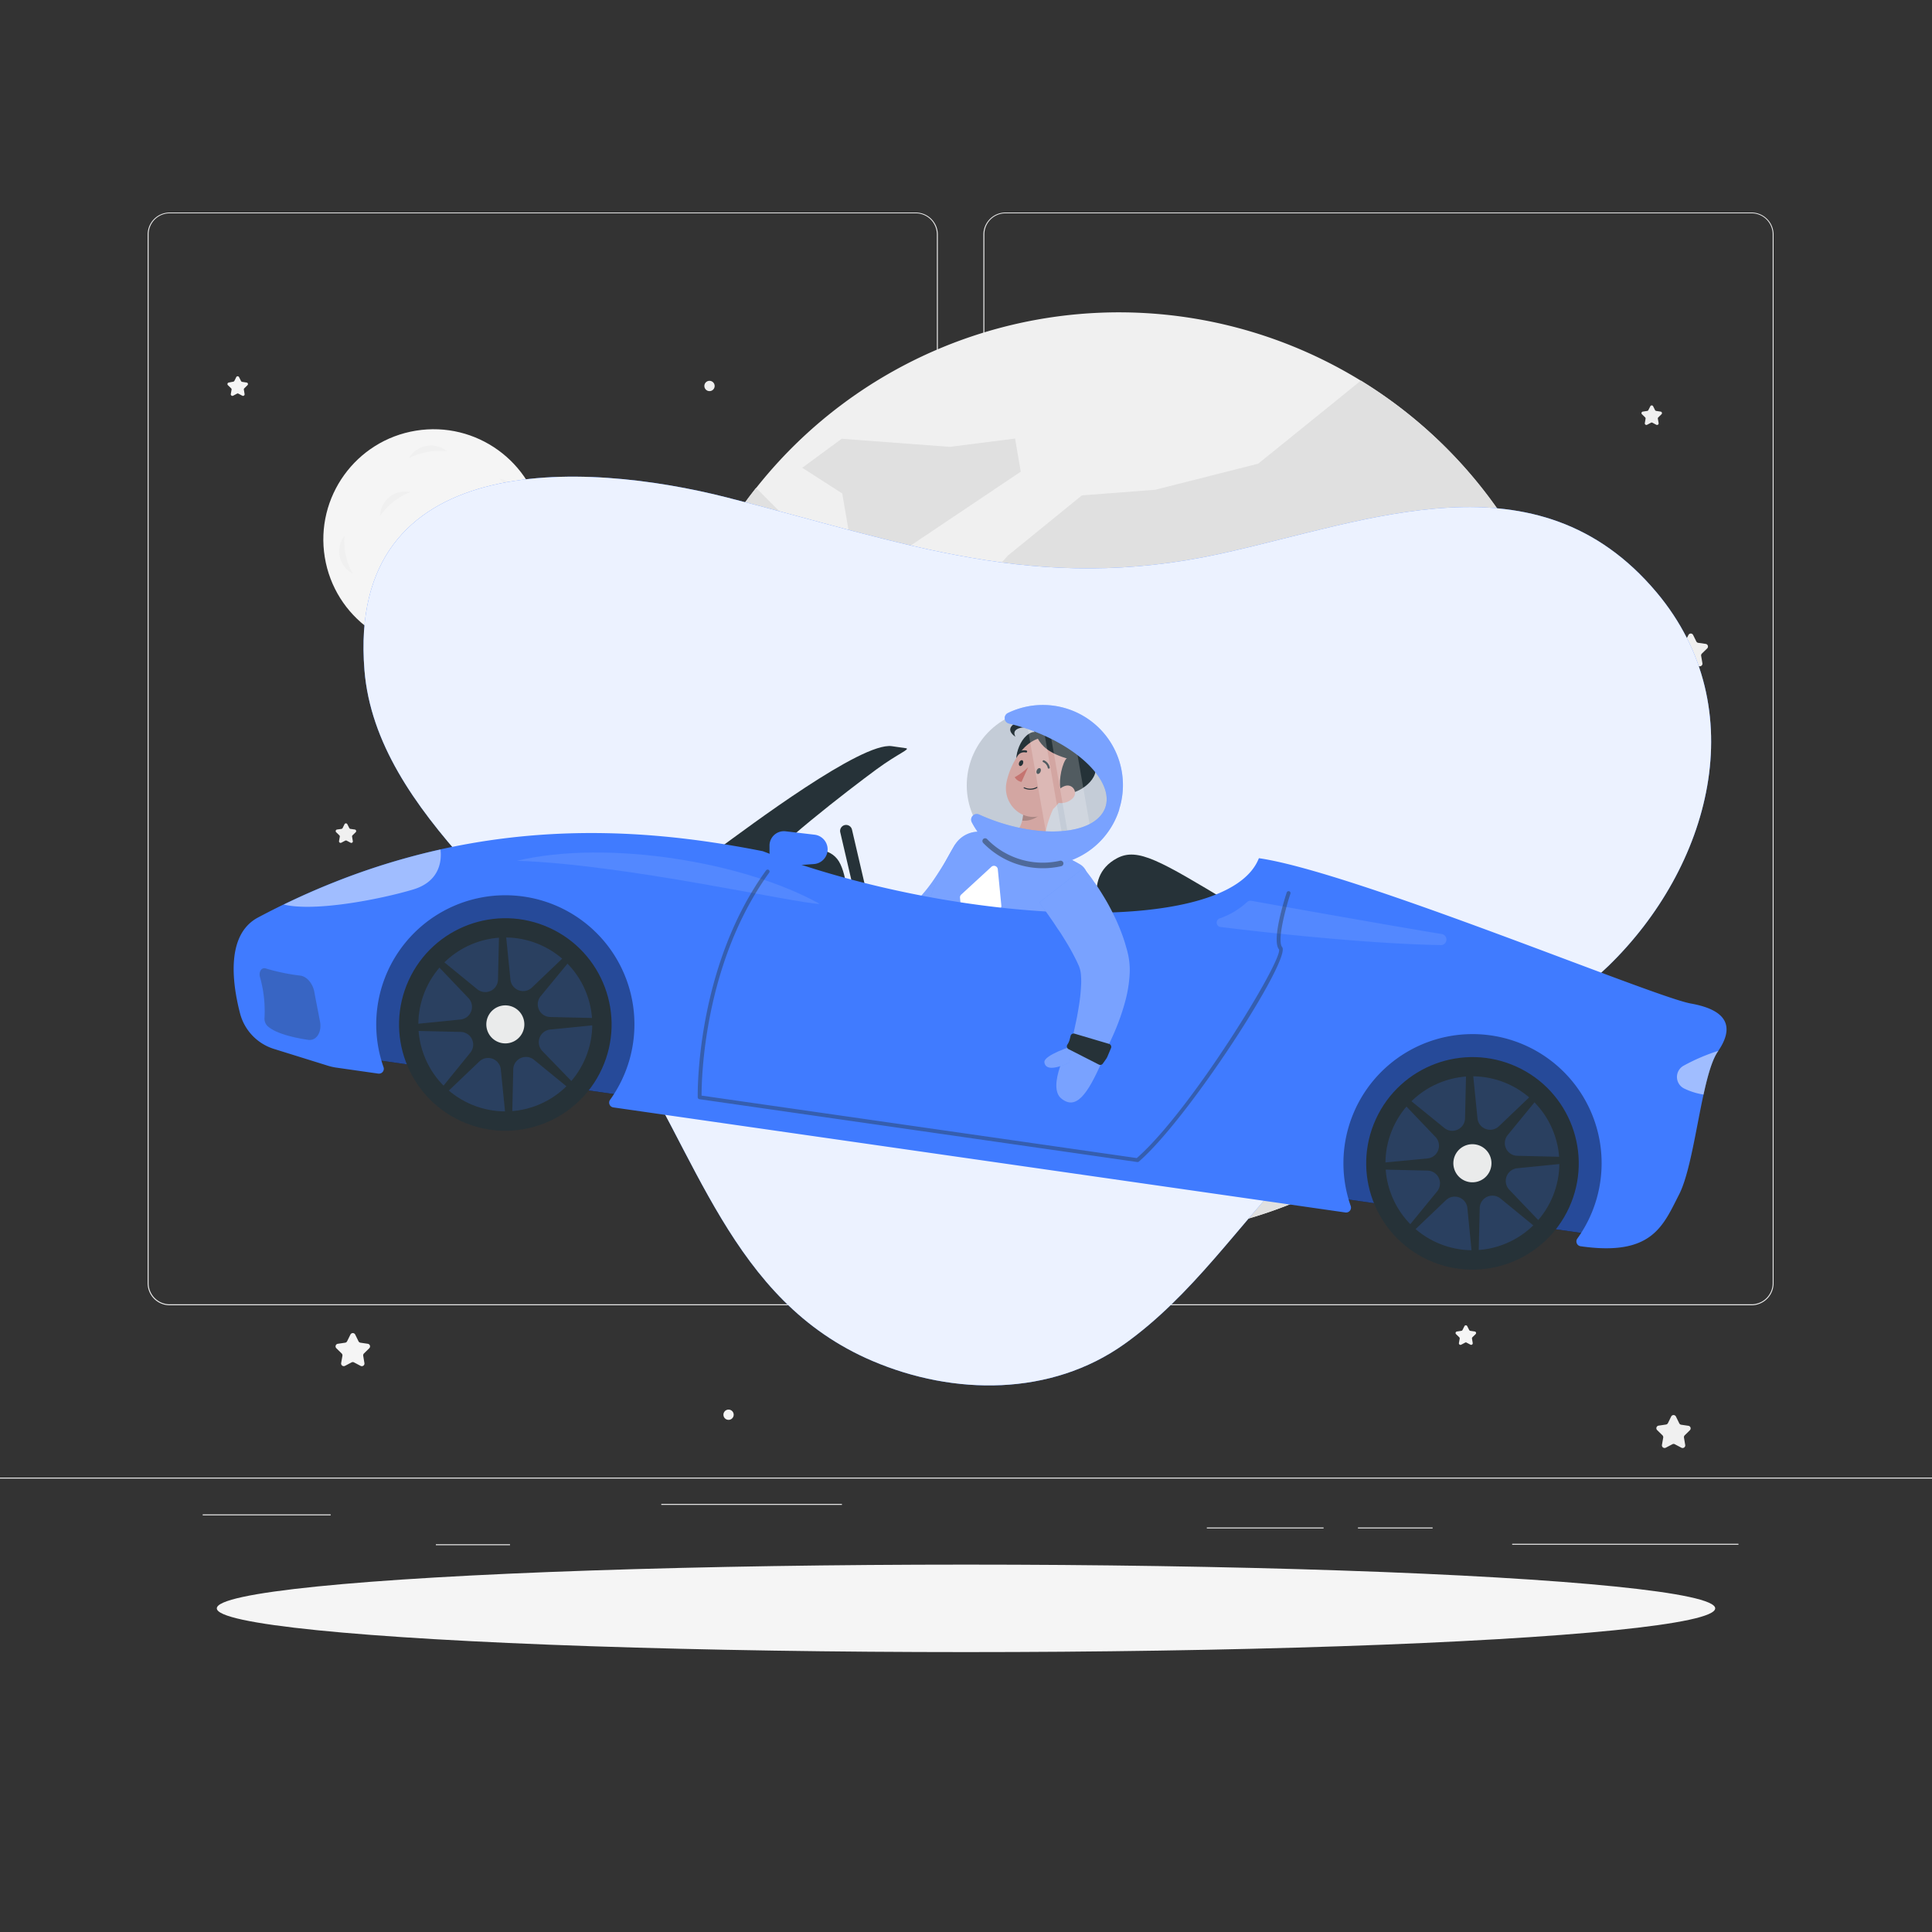 <svg xmlns="http://www.w3.org/2000/svg" viewBox="0 0 500 500"><rect x="0" y="0" width="500" height="500" fill="#333333" stroke="none"/><g id="background-complete"><rect y="382.4" width="500" height="0.25" style="fill:#ebebeb"></rect><rect x="52.46" y="391.92" width="33.12" height="0.25" style="fill:#ebebeb"></rect><rect x="171.14" y="389.21" width="46.75" height="0.25" style="fill:#ebebeb"></rect><rect x="112.8" y="399.65" width="19.19" height="0.25" style="fill:#ebebeb"></rect><rect x="312.33" y="395.31" width="30.21" height="0.25" style="fill:#ebebeb"></rect><rect x="351.44" y="395.31" width="19.32" height="0.25" style="fill:#ebebeb"></rect><rect x="391.35" y="399.53" width="58.56" height="0.25" style="fill:#ebebeb"></rect><path d="M237,337.8H43.91a5.71,5.71,0,0,1-5.7-5.71V60.66A5.71,5.71,0,0,1,43.91,55H237a5.71,5.71,0,0,1,5.71,5.71V332.09A5.71,5.71,0,0,1,237,337.8ZM43.91,55.2a5.46,5.46,0,0,0-5.45,5.46V332.09a5.46,5.46,0,0,0,5.45,5.46H237a5.47,5.47,0,0,0,5.46-5.46V60.66A5.47,5.47,0,0,0,237,55.2Z" style="fill:#ebebeb"></path><path d="M453.31,337.8H260.21a5.72,5.72,0,0,1-5.71-5.71V60.66A5.72,5.72,0,0,1,260.21,55h193.1A5.71,5.71,0,0,1,459,60.66V332.09A5.71,5.71,0,0,1,453.31,337.8ZM260.21,55.2a5.47,5.47,0,0,0-5.46,5.46V332.09a5.47,5.47,0,0,0,5.46,5.46h193.1a5.47,5.47,0,0,0,5.46-5.46V60.66a5.47,5.47,0,0,0-5.46-5.46Z" style="fill:#ebebeb"></path><path d="M90.68,345.41l-.85,1.71a.66.66,0,0,1-.51.37l-1.89.28a.68.68,0,0,0-.38,1.16l1.37,1.34a.7.7,0,0,1,.2.6l-.33,1.89a.69.69,0,0,0,1,.72l1.69-.89a.66.66,0,0,1,.64,0l1.69.89a.68.68,0,0,0,1-.72L94,350.87a.67.67,0,0,1,.2-.6l1.36-1.34a.68.68,0,0,0-.37-1.16l-1.89-.28a.67.67,0,0,1-.52-.37l-.84-1.71A.69.69,0,0,0,90.68,345.41Z" style="fill:#f5f5f5"></path><path d="M432.5,366.59l-.84,1.71a.69.69,0,0,1-.52.37l-1.89.28a.68.68,0,0,0-.38,1.16l1.37,1.34a.71.71,0,0,1,.2.6l-.33,1.89a.69.69,0,0,0,1,.72l1.7-.89a.64.64,0,0,1,.63,0l1.69.89a.68.68,0,0,0,1-.72l-.32-1.89a.68.68,0,0,1,.2-.6l1.36-1.34A.68.68,0,0,0,437,369l-1.89-.28a.67.67,0,0,1-.52-.37l-.84-1.71A.69.69,0,0,0,432.5,366.59Z" style="fill:#f0f0f0"></path><path d="M437,164.27,436.1,166a.68.68,0,0,1-.51.37l-1.89.27a.69.69,0,0,0-.38,1.17l1.37,1.33a.69.69,0,0,1,.19.61l-.32,1.88a.68.68,0,0,0,1,.72l1.69-.89a.72.72,0,0,1,.64,0l1.69.89a.68.68,0,0,0,1-.72l-.32-1.88a.69.69,0,0,1,.19-.61l1.37-1.33a.69.69,0,0,0-.38-1.17l-1.89-.27A.68.68,0,0,1,439,166l-.85-1.72A.68.68,0,0,0,437,164.27Z" style="fill:#f0f0f0"></path><path d="M427.11,105.13l-.51,1a.4.4,0,0,1-.31.22l-1.13.17a.4.4,0,0,0-.22.69l.82.8a.4.4,0,0,1,.11.36l-.19,1.13a.41.41,0,0,0,.59.43l1-.53a.37.37,0,0,1,.38,0l1,.53a.41.41,0,0,0,.6-.43l-.2-1.13a.4.4,0,0,1,.12-.36l.82-.8a.4.4,0,0,0-.23-.69l-1.13-.17a.42.42,0,0,1-.31-.22l-.5-1A.4.4,0,0,0,427.11,105.13Z" style="fill:#f0f0f0"></path><path d="M379,343.2l-.5,1a.42.42,0,0,1-.31.22l-1.13.17a.4.4,0,0,0-.23.69l.82.8a.4.4,0,0,1,.12.36l-.2,1.13a.41.41,0,0,0,.6.43l1-.53a.37.37,0,0,1,.38,0l1,.53a.41.41,0,0,0,.59-.43l-.19-1.13a.4.4,0,0,1,.11-.36l.82-.8a.4.4,0,0,0-.22-.69l-1.13-.17a.4.4,0,0,1-.31-.22l-.51-1A.4.4,0,0,0,379,343.2Z" style="fill:#f5f5f5"></path><path d="M61.16,97.56l-.5,1a.42.42,0,0,1-.31.22L59.22,99a.4.4,0,0,0-.23.69l.82.8a.4.4,0,0,1,.12.36l-.2,1.13a.42.42,0,0,0,.6.43l1-.53a.37.37,0,0,1,.38,0l1,.53a.41.41,0,0,0,.59-.43l-.19-1.13a.4.4,0,0,1,.12-.36l.81-.8a.4.4,0,0,0-.22-.69l-1.13-.17a.4.4,0,0,1-.31-.22l-.51-1A.41.41,0,0,0,61.16,97.56Z" style="fill:#f5f5f5"></path><path d="M89.17,213.29l-.5,1a.41.41,0,0,1-.31.23l-1.13.16a.41.41,0,0,0-.23.7l.82.8a.39.39,0,0,1,.12.36l-.2,1.12a.41.41,0,0,0,.6.43l1-.53a.42.42,0,0,1,.38,0l1,.53a.4.4,0,0,0,.59-.43l-.19-1.12a.39.39,0,0,1,.11-.36l.82-.8a.41.41,0,0,0-.22-.7l-1.13-.16a.39.39,0,0,1-.31-.23l-.51-1A.41.41,0,0,0,89.17,213.29Z" style="fill:#f0f0f0"></path><path d="M182.29,99.89a1.33,1.33,0,1,0,1.33-1.33A1.32,1.32,0,0,0,182.29,99.89Z" style="fill:#f0f0f0"></path><circle cx="188.55" cy="366.13" r="1.33" style="fill:#f5f5f5"></circle><circle cx="116.73" cy="189.45" r="1.33" style="fill:#f0f0f0"></circle><path d="M407.53,180.17A119.68,119.68,0,0,1,237.88,308.41h0a119.85,119.85,0,0,1-54.51-52.79,118,118,0,0,1-9-22.71,120.39,120.39,0,0,1-2.74-12.15,117.55,117.55,0,0,1-1.51-12.93,119.68,119.68,0,0,1,236.51-32.25C407,177.1,407.27,178.62,407.53,180.17Z" style="fill:#f0f0f0"></path><path d="M406.64,175.57l-7.82-4,1.38,22.75L383,184.4l-15.66-19.56-31-3.77,6,5.22,16.27.06,12.2,10-20.6,8.38-30.33-10.26,23,15.82,14,3.5-6.34,9.4-5.95,28.49,5.48,8.65s-8.63,15-9.91,16-20.34,31-20.34,31l-5.91-40.72-12.66-27.32-25.05,13-28.74-8.43.69-35.9,8-10.27,11.94-2,41.6-3-3.09-6.43-28.86-10.13-14,3.5L255.26,169l-6.67,1.15,4.52-17.76,7.74-8.62L280,128.2,299,126.75,325.62,120s17.95-14.49,26.58-21.5A119.25,119.25,0,0,1,406.64,175.57Z" style="fill:#e0e0e0"></path><path d="M367,291.76a119.73,119.73,0,0,1-129.12,16.65L257,309.62,276.39,315l41.43-7.13,31.55-14.1Z" style="fill:#e0e0e0"></path><polygon points="217.83 113.55 207.62 121.06 217.97 127.71 221.88 150.44 264.17 122.07 262.7 113.5 245.81 115.64 217.83 113.55" style="fill:#e0e0e0"></polygon><path d="M211.2,141.85,210.87,161,197.8,177.4l-15,15.94-4.61,13.09-8.09,1.39a119.19,119.19,0,0,1,25.57-81.57Z" style="fill:#e0e0e0"></path><path d="M238.49,256.42l-8.88,15.63,3.93,10.15,1.09,6.32,3.5,9.89-5.21-.91-14.24-11.29L201.8,265.82l-14.6-9.25-3.86-1a118,118,0,0,1-9-22.71l5.21,2.57L193.68,227l14.73-2.53,8.39,10.9L227,243.94l15,1.21Z" style="fill:#e0e0e0"></path><circle cx="112.21" cy="139.62" r="28.53" transform="translate(-20.92 19.78) rotate(-9.22)" style="fill:#f5f5f5"></circle><path d="M110.37,115.39a6.46,6.46,0,0,0-4.51,3.18,16.19,16.19,0,0,1,4.79-1.61,16.63,16.63,0,0,1,5.06-.12A6.48,6.48,0,0,0,110.37,115.39Z" style="fill:#f0f0f0"></path><path d="M133.74,127a6.45,6.45,0,0,0-4.55-3.13,16.27,16.27,0,0,1,3.17,3.94,16.54,16.54,0,0,1,1.87,4.7A6.51,6.51,0,0,0,133.74,127Z" style="fill:#f0f0f0"></path><path d="M127.91,147a6.47,6.47,0,0,0-2.2-5.06,16.24,16.24,0,0,1,.6,5,16.43,16.43,0,0,1-.9,5A6.46,6.46,0,0,0,127.91,147Z" style="fill:#f0f0f0"></path><path d="M102.94,156a6.5,6.5,0,0,0,5.16,2,16.49,16.49,0,0,1-4-3.07,16.81,16.81,0,0,1-2.94-4.12A6.46,6.46,0,0,0,102.94,156Z" style="fill:#f0f0f0"></path><path d="M100.83,128.61a6.5,6.5,0,0,0-2.47,4.94,16.88,16.88,0,0,1,7.86-6.19A6.49,6.49,0,0,0,100.83,128.61Z" style="fill:#f0f0f0"></path><path d="M115.27,131.78a6.47,6.47,0,0,0-2.47,4.93,16.37,16.37,0,0,1,3.46-3.68,16.54,16.54,0,0,1,4.4-2.5A6.45,6.45,0,0,0,115.27,131.78Z" style="fill:#f0f0f0"></path><path d="M87.93,144.06a6.48,6.48,0,0,0,3.36,4.38,16.42,16.42,0,0,1-1.8-4.72,16.85,16.85,0,0,1-.33-5.05A6.48,6.48,0,0,0,87.93,144.06Z" style="fill:#f0f0f0"></path></g><g id="background-simple"><path d="M94.32,173.44C89.68,116,151.1,119.3,188.2,128.76c46.18,11.79,79.87,25,127.72,14.54,38.26-8.37,81.89-26.77,112.8,10,25.33,30.15,13.79,71.25-12.51,96.73-23.39,22.66-58.08,27.79-81,51.74-14.72,15.34-26.75,33.64-44.27,46.1-18.94,13.46-44,13.37-65.18,4.33-36.84-15.72-45.38-54.26-65.82-84.72C140.1,238,97.37,211.07,94.32,173.44Z" style="fill:#407BFF"></path><path d="M94.32,173.44C89.68,116,151.1,119.3,188.2,128.76c46.18,11.79,79.87,25,127.72,14.54,38.26-8.37,81.89-26.77,112.8,10,25.33,30.15,13.79,71.25-12.51,96.73-23.39,22.66-58.08,27.79-81,51.74-14.72,15.34-26.75,33.64-44.27,46.1-18.94,13.46-44,13.37-65.18,4.33-36.84-15.72-45.38-54.26-65.82-84.72C140.1,238,97.37,211.07,94.32,173.44Z" style="fill:#fff;opacity:0.9"></path></g><g id="Shadow"><ellipse id="path" cx="250" cy="416.24" rx="193.89" ry="11.32" style="fill:#f5f5f5"></ellipse></g><g id="Starman"><path d="M264.25,199.43c1.44.44,5.82-1.37,7.47-3.1s-2.06-7.87-4.82-6.74C263.2,191.09,261.71,198.65,264.25,199.43Z" style="fill:#263238"></path><path d="M261.53,222.51l-.44,1-.42.87-.89,1.7c-.6,1.12-1.24,2.22-1.9,3.31a64.45,64.45,0,0,1-4.43,6.37,44.15,44.15,0,0,1-5.67,6A28.08,28.08,0,0,1,244,244.5a26.28,26.28,0,0,1-4.29,2.07A33.7,33.7,0,0,1,223,247.86a49,49,0,0,1-7.54-1.78c-1.21-.4-2.41-.82-3.59-1.3-.58-.24-1.17-.49-1.75-.76s-1.12-.53-1.79-.87l2.46-6.75,1.56.21,1.64.2c1.1.12,2.19.24,3.29.3a55.39,55.39,0,0,0,6.42.13,35.44,35.44,0,0,0,6-.72,26.2,26.2,0,0,0,2.68-.73,17.35,17.35,0,0,0,2.35-1,11.33,11.33,0,0,0,3.65-2.92,40.69,40.69,0,0,0,3.56-4.61c1.15-1.71,2.28-3.53,3.35-5.39.56-.92,1.08-1.87,1.61-2.81h0a2.11,2.11,0,0,1,2.65-1.05Z" style="fill:#407BFF"></path><path d="M261.53,222.51l-.44,1-.42.87-.89,1.7c-.6,1.12-1.24,2.22-1.9,3.31a64.45,64.45,0,0,1-4.43,6.37,44.15,44.15,0,0,1-5.67,6A28.08,28.08,0,0,1,244,244.5a26.28,26.28,0,0,1-4.29,2.07A33.7,33.7,0,0,1,223,247.86a49,49,0,0,1-7.54-1.78c-1.21-.4-2.41-.82-3.59-1.3-.58-.24-1.17-.49-1.75-.76s-1.12-.53-1.79-.87l2.46-6.75,1.56.21,1.64.2c1.1.12,2.19.24,3.29.3a55.39,55.39,0,0,0,6.42.13,35.44,35.44,0,0,0,6-.72,26.2,26.2,0,0,0,2.68-.73,17.35,17.35,0,0,0,2.35-1,11.33,11.33,0,0,0,3.65-2.92,40.69,40.69,0,0,0,3.56-4.61c1.15-1.71,2.28-3.53,3.35-5.39.56-.92,1.08-1.87,1.61-2.81h0a2.11,2.11,0,0,1,2.65-1.05Z" style="fill:#fff;opacity:0.3"></path><path d="M244.24,232.39A51.51,51.51,0,0,0,234.05,248a29.1,29.1,0,0,0,5.69-1.43A25.71,25.71,0,0,0,244,244.5a28.08,28.08,0,0,0,3.76-2.75,44.68,44.68,0,0,0,5.67-6c.6-.76,1.18-1.52,1.73-2.3C251.74,231.66,246.84,229.88,244.24,232.39Z" style="opacity:0.1"></path><path d="M247.1,218.69c-3.7,6-10.09,19.22-11.94,41.15l31.72,10.05c1.48-4,4.41-23.11,14.06-41a3.86,3.86,0,0,0-1.45-5.2,43.14,43.14,0,0,0-6.62-3.16,139.33,139.33,0,0,0-13.48-4.28c-1.79-.41-3.57-.72-5.11-.94A7.22,7.22,0,0,0,247.1,218.69Z" style="fill:#407BFF"></path><path d="M247.1,218.69c-3.7,6-10.09,19.22-11.94,41.15l31.72,10.05c1.48-4,4.41-23.11,14.06-41a3.86,3.86,0,0,0-1.45-5.2,43.14,43.14,0,0,0-6.62-3.16,139.33,139.33,0,0,0-13.48-4.28c-1.79-.41-3.57-.72-5.11-.94A7.22,7.22,0,0,0,247.1,218.69Z" style="fill:#fff;opacity:0.3"></path><path d="M249.36,241.68l-.91-9.31a1,1,0,0,1,.33-.87l7.72-7.1a1,1,0,0,1,1.74.66l.91,9.32a1.06,1.06,0,0,1-.33.87l-7.72,7.1A1,1,0,0,1,249.36,241.68Z" style="fill:#fff"></path><path d="M273.9,233.25c-1.15,2.41-1.11,8.2-.15,12.16.93-2.66,2-5.42,3.19-8.2Z" style="opacity:0.1"></path><path d="M274.1,206.24c-2,3.58-4.92,10.34-3.06,13.74,0,0-1.73,2.26-7.54.2-4.13-1.47-4.33-4-4.33-4,4.58.34,5.47-2.86,5.67-6.06Z" style="fill:#ffc3bd"></path><path d="M270.33,207.84l-5.48,2.31a13.34,13.34,0,0,1-.3,2.22c1.7.28,4.5-.79,5.21-2.44A6,6,0,0,0,270.33,207.84Z" style="opacity:0.2"></path><path d="M277.4,201.75c-2.53,4.81-3.77,7.75-7.41,9.17-5.47,2.12-10.56-2.89-9.52-8.36.94-4.92,4.92-12,10.65-11.75A7.42,7.42,0,0,1,277.4,201.75Z" style="fill:#ffc3bd"></path><path d="M274.66,204.61c-.79-1.27-.16-6,1.1-8s8.13,0,7.75,3C283,203.51,276.07,206.87,274.66,204.61Z" style="fill:#263238"></path><path d="M276.85,196.49c-11-2.91-7.21-8.51-11.41-8.29s-2.63,2.47-2.63,2.47-3.84-2.27,1.34-4.14,3.39.3,6.57.6c3.46.33,7-2.1,8.3,1.07s1.87,5.29,3.79,5.67c3.53.7,1,8-1.81,5.79Z" style="fill:#263238"></path><path d="M277.47,206.73a4.3,4.3,0,0,1-3.11,1.1c-1.51-.09-1.77-1.56-.94-2.73s2.43-2.27,3.75-1.6A1.93,1.93,0,0,1,277.47,206.73Z" style="fill:#ffc3bd"></path><path d="M269.27,199.76c-.18.4-.54.63-.8.51s-.33-.54-.15-.94.54-.64.81-.52S269.46,199.35,269.27,199.76Z" style="fill:#263238"></path><path d="M264.72,197.71c-.18.4-.54.63-.8.51s-.33-.54-.15-.94.54-.64.8-.52S264.9,197.3,264.72,197.71Z" style="fill:#263238"></path><path d="M266.08,198.56a15.89,15.89,0,0,1-3.47,2.58,2.54,2.54,0,0,0,1.76,1.22Z" style="fill:#ed847e"></path><path d="M267.38,204.3A3.79,3.79,0,0,1,265,204a.13.13,0,0,1-.07-.17.14.14,0,0,1,.18-.06,3.5,3.5,0,0,0,3.16-.08.13.13,0,0,1,.14.22A3.19,3.19,0,0,1,267.38,204.3Z" style="fill:#263238"></path><path d="M271.46,198.92a.26.26,0,0,1-.3-.19,2.11,2.11,0,0,0-1.16-1.48.25.25,0,0,1-.15-.33.26.26,0,0,1,.33-.15,2.56,2.56,0,0,1,1.49,1.84.26.26,0,0,1-.2.31Z" style="fill:#263238"></path><path d="M263.59,195.26a.26.26,0,0,1-.25-.08.27.27,0,0,1,0-.37,2.6,2.6,0,0,1,2.3-.57.26.26,0,0,1-.15.5,2.06,2.06,0,0,0-1.81.47A.21.21,0,0,1,263.59,195.26Z" style="fill:#263238"></path><circle cx="269.89" cy="203.24" r="19.69" transform="translate(-66.5 171.77) rotate(-31.64)" style="fill:#263238;opacity:0.2"></circle><path d="M265.21,184.11,272,222.82a19,19,0,0,0,3.92-.83l-6.71-38.43A18.69,18.69,0,0,0,265.21,184.11Z" style="fill:#fff;opacity:0.2"></path><path d="M270.75,183.56l6.61,37.9a19.84,19.84,0,0,0,2-1,18.66,18.66,0,0,0,3.46-2.43l-5.8-33.17A19.7,19.7,0,0,0,270.75,183.56Z" style="fill:#fff;opacity:0.2"></path><path d="M289.66,209.51a20.73,20.73,0,0,1-38.16,3.3,1.46,1.46,0,0,1,1.92-2l.22.1c12.75,5.7,26.77,5.7,31.33,0s-2.09-14.91-14.83-20.6a50.89,50.89,0,0,0-9-3.05,1.46,1.46,0,0,1-.27-2.75,20.73,20.73,0,0,1,28.77,24.95Z" style="fill:#407BFF"></path><path d="M289.66,209.51a20.73,20.73,0,0,1-38.16,3.3,1.46,1.46,0,0,1,1.92-2l.22.1c12.75,5.7,26.77,5.7,31.33,0s-2.09-14.91-14.83-20.6a50.89,50.89,0,0,0-9-3.05,1.46,1.46,0,0,1-.27-2.75,20.73,20.73,0,0,1,28.77,24.95Z" style="fill:#fff;opacity:0.3"></path><path d="M269.91,224.7a21.46,21.46,0,0,1-15.46-6.55.73.73,0,0,1,0-1,.72.72,0,0,1,1,0,20.09,20.09,0,0,0,18.87,5.61.72.72,0,0,1,.33,1.41A21.43,21.43,0,0,1,269.91,224.7Z" style="fill:#263238;opacity:0.5"></path><path d="M267.29,272.09c-21.05-4-33.76-10.75-34.29-11l2.05-3.84c.12.07,12.71,6.68,33.07,10.6Z" style="fill:#263238"></path><path d="M211.15,245.18l3.25-8.83s-11.08-5-13.85-.95S202.06,242.08,211.15,245.18Z" style="fill:#407BFF"></path><path d="M211.15,245.18l3.25-8.83s-11.08-5-13.85-.95S202.06,242.08,211.15,245.18Z" style="fill:#fff;opacity:0.3"></path><path d="M209.72,236.37l4.28.85s-2.32-7.56-4.19-7.3S208,232.48,209.72,236.37Z" style="fill:#407BFF"></path><path d="M209.72,236.37l4.28.85s-2.32-7.56-4.19-7.3S208,232.48,209.72,236.37Z" style="fill:#fff;opacity:0.3"></path><path d="M266.2,260.48A.4.4,0,0,1,266,260a.36.36,0,1,1,.67.19A.42.42,0,0,1,266.2,260.48Z" style="opacity:0.2"></path><path d="M265.68,262.31a.4.4,0,0,1-.21-.53.41.41,0,0,1,.46-.34.41.41,0,0,1,.21.53A.42.42,0,0,1,265.68,262.31Z" style="opacity:0.2"></path><path d="M265.16,264.14a.46.46,0,0,1,.24-.87.46.46,0,0,1-.24.87Z" style="opacity:0.2"></path><path d="M266.93,261.68a.41.41,0,0,1-.21-.53.4.4,0,0,1,.46-.34.41.41,0,0,1,.21.53A.42.42,0,0,1,266.93,261.68Z" style="opacity:0.2"></path><path d="M266.41,263.5a.42.42,0,0,1-.22-.53c.07-.24.28-.39.46-.33a.42.42,0,0,1,.22.53C266.8,263.41,266.59,263.56,266.41,263.5Z" style="opacity:0.2"></path><path d="M265.89,265.33a.42.42,0,0,1-.22-.53c.07-.24.28-.39.46-.33a.4.4,0,0,1,.21.53C266.28,265.23,266.07,265.39,265.89,265.33Z" style="opacity:0.2"></path><path d="M216,236.11l-.91-.15a4.71,4.71,0,0,1-1.42-.5h0a.82.82,0,0,0-1.16.39l-3.4,8.15a.82.82,0,0,0,.34,1l1.19.72a5.1,5.1,0,0,0,.92.42l2.11.67a.81.81,0,0,0,1-.61l2-9.12A.83.83,0,0,0,216,236.11Z" style="fill:#263238"></path><polygon points="427.43 269.49 119.91 225.35 91.47 243.85 87.3 272.87 420.08 320.64 427.43 269.49"></polygon><polygon points="427.43 269.49 119.91 225.35 91.47 243.85 87.3 272.87 420.08 320.64 427.43 269.49" style="fill:#407BFF;opacity:0.6"></polygon><path d="M185.61,219.91c8.24-6,37.33-27.92,45.19-26.8l3.6.52c1.41.2-1.89,1.31-7.56,5.47-7.12,5.23-27.77,21.13-30.46,26.12C187.84,224,185.61,219.91,185.61,219.91Z" style="fill:#263238"></path><path d="M194.77,219.8c14.7-.56,19.32-.69,21.89,2.49s2.84,11.52,2.84,11.52l-26-9.46Z" style="fill:#263238"></path><path d="M318.36,233.65c-18.06-10.83-23.9-14.4-29.26-11.55-9.78,5.19-3.1,17.47-3.1,17.47l30.79,1.22Z" style="fill:#263238"></path><path d="M224.14,237.23h0a1.57,1.57,0,0,1-1.87-1.16l-4.81-20.67a1.56,1.56,0,0,1,1.16-1.87h0a1.57,1.57,0,0,1,1.87,1.16l4.81,20.67A1.55,1.55,0,0,1,224.14,237.23Z" style="fill:#263238"></path><path d="M444.55,272.18c-4.24,6.13-5.82,28.79-10,36.95s-7,16.05-25.49,13.4h0a1.26,1.26,0,0,1-.84-2,33.41,33.41,0,1,0-58.65-8.41,1.27,1.27,0,0,1-1.37,1.67L158.75,286.6a1.25,1.25,0,0,1-.84-2,33.41,33.41,0,1,0-58.65-8.42,1.26,1.26,0,0,1-1.36,1.67l-11-1.57a14.18,14.18,0,0,1-2-.46l-14-4.36a13.09,13.09,0,0,1-8.79-9.24c-2.06-8-3.62-20.36,4.66-24.77,51.6-27.44,97.47-23.72,130.65-17.16,51.09,19.46,120.38,22.33,128.38,1.81,24.64,3.54,101.94,35.85,111.79,37.61S448.8,266.05,444.55,272.18Z" style="fill:#407BFF"></path><path d="M133.75,222.77c23.71-5.61,59.13.39,78.42,11.17C205.75,233.8,161.91,223.68,133.75,222.77Z" style="fill:#fff;opacity:0.1"></path><path d="M322.74,233.45a20.31,20.31,0,0,1-7.08,4.23,1.15,1.15,0,0,0,.3,2.24c12.79,1.58,38.8,4.37,56.69,4.66a1.45,1.45,0,1,0,.27-2.88c-18.65-3.12-44.52-7.76-49.05-8.57A1.28,1.28,0,0,0,322.74,233.45Z" style="fill:#fff;opacity:0.1"></path><circle cx="130.78" cy="265.11" r="27.5" transform="translate(-164.71 273.74) rotate(-65.41)" style="fill:#263238"></circle><circle cx="381.06" cy="301.04" r="27.5" transform="translate(-51.23 522.31) rotate(-65.41)" style="fill:#263238"></circle><circle cx="130.78" cy="265.11" r="22.5" transform="translate(-83.72 61.7) rotate(-20.26)" style="fill:#407BFF;opacity:0.2"></circle><path d="M155.3,263.5l-12.91-.3a3.29,3.29,0,0,1-2.47-5.38L148,248l-1-1.34-9.34,8.92a3.3,3.3,0,0,1-5.56-2.06l-1.27-12.66-1.65-.24-.3,12.91a3.29,3.29,0,0,1-5.38,2.47l-9.85-8.05-1.33,1,8.91,9.34a3.29,3.29,0,0,1-2,5.55l-12.66,1.27-.24,1.65,12.91.3a3.29,3.29,0,0,1,2.47,5.38l-8,9.85,1,1.33,9.34-8.91a3.3,3.3,0,0,1,5.56,2.06l1.27,12.66,1.65.23.3-12.9a3.29,3.29,0,0,1,5.38-2.48l9.85,8.06,1.33-1L140.35,272a3.3,3.3,0,0,1,2.05-5.56l12.66-1.26Z" style="fill:#263238"></path><path d="M135.65,265.81a4.92,4.92,0,1,1-4.17-5.57A4.92,4.92,0,0,1,135.65,265.81Z" style="fill:#fff;opacity:0.9"></path><circle cx="381.06" cy="301.04" r="22.5" transform="translate(-87.76 174.39) rotate(-23.19)" style="fill:#407BFF;opacity:0.2"></circle><path d="M405.58,299.42l-12.9-.3a3.29,3.29,0,0,1-2.48-5.38l8.06-9.85-1-1.33-9.34,8.91a3.29,3.29,0,0,1-5.55-2.05l-1.27-12.66-1.65-.24-.3,12.91a3.29,3.29,0,0,1-5.38,2.47l-9.85-8-1.34,1,8.92,9.34a3.3,3.3,0,0,1-2.06,5.56L356.78,301l-.24,1.65,12.91.3a3.3,3.3,0,0,1,2.48,5.38l-8.06,9.85,1,1.33,9.34-8.91a3.29,3.29,0,0,1,5.55,2.05L381,325.32l1.65.24.3-12.91a3.29,3.29,0,0,1,5.38-2.47l9.85,8.06,1.34-1-8.92-9.34a3.3,3.3,0,0,1,2.06-5.56l12.66-1.27Z" style="fill:#263238"></path><path d="M385.94,301.74a4.93,4.93,0,1,1-4.18-5.57A4.92,4.92,0,0,1,385.94,301.74Z" style="fill:#fff;opacity:0.9"></path><path d="M114,219.85q-4.56,1-9.23,2.31a178.19,178.19,0,0,0-18.2,6.15q-6.49,2.56-13.14,5.79c8.13,1.94,25.09-1.39,33.46-3.89C114.33,228,114.26,222,114,219.85Z" style="fill:#fff;opacity:0.5"></path><path d="M294.37,300.73h-.07L181,284.47a.51.51,0,0,1-.43-.48c0-.33-.68-33.37,17.69-58.74a.5.5,0,1,1,.81.59c-17.05,23.55-17.52,53.79-17.5,57.7l112.63,16.17c14.11-12.33,37.82-51.24,36.81-54-2-2.4,1.57-13.48,2-14.74a.5.5,0,0,1,.95.32c-1.5,4.54-3.41,12.3-2.14,13.82,2.47,3-24.13,44.33-37.12,55.54A.5.5,0,0,1,294.37,300.73Z" style="fill:#263238;opacity:0.4"></path><path d="M210.6,223.62l-7.45.52a3.73,3.73,0,0,1-4-3.63l0-1.57a3.73,3.73,0,0,1,4.17-3.8l7.49.88a3.83,3.83,0,0,1,3.38,3.8h0A3.83,3.83,0,0,1,210.6,223.62Z" style="fill:#407BFF"></path><path d="M68.73,250.62a53.3,53.3,0,0,0,8.91,1.86c1.71.16,3.31,2,3.72,4.28s1,5.15,1.44,7.53c.57,2.83-.91,5.15-3.07,4.82-3.52-.53-8.34-1.59-10.48-3.55a2.66,2.66,0,0,1-.8-2.08,32.41,32.41,0,0,0-1.15-10.55C66.89,251.54,67.65,250.31,68.73,250.62Z" style="fill:#263238;opacity:0.3"></path><path d="M435.93,281.74a17.6,17.6,0,0,0,4.94,1.53c1.09-5,2.3-9.26,3.85-11.32h0a50.13,50.13,0,0,0-9.09,3.9A3.33,3.33,0,0,0,435.93,281.74Z" style="fill:#fff;opacity:0.5"></path><path d="M280.35,224.69l.49.46.57.7,1.07,1.42c.68,1,1.36,1.92,2,2.91s1.25,2,1.84,3,1.14,2.08,1.69,3.15a52.44,52.44,0,0,1,2.83,6.76c.2.59.38,1.2.55,1.82l.27.92.06.24.08.33.16.66a19.5,19.5,0,0,1,.41,4.72,34.06,34.06,0,0,1-1.25,7.67,57.51,57.51,0,0,1-2.3,6.71c-.87,2.14-1.86,4.2-2.9,6.21a67.31,67.31,0,0,1-3.46,5.91l-6.52-3c1-4,2-8.18,2.8-12.16.36-2,.71-4,.88-5.89.1-1,.15-1.87.19-2.76a19.05,19.05,0,0,0-.09-2.45,7.27,7.27,0,0,0-.39-1.71l-.05-.13,0-.06-.07-.15-.28-.61c-.18-.4-.36-.81-.59-1.22-.81-1.63-1.74-3.29-2.77-4.94-.51-.82-1-1.65-1.58-2.46s-1.08-1.65-1.65-2.46-1.13-1.63-1.7-2.43l-1.65-2.3Z" style="fill:#407BFF"></path><path d="M280.35,224.69l.49.46.57.7,1.07,1.42c.68,1,1.36,1.92,2,2.91s1.25,2,1.84,3,1.14,2.08,1.69,3.15a52.44,52.44,0,0,1,2.83,6.76c.2.59.38,1.2.55,1.82l.27.92.06.24.08.33.16.66a19.5,19.5,0,0,1,.41,4.72,34.06,34.06,0,0,1-1.25,7.67,57.51,57.51,0,0,1-2.3,6.71c-.87,2.14-1.86,4.2-2.9,6.21a67.31,67.31,0,0,1-3.46,5.91l-6.52-3c1-4,2-8.18,2.8-12.16.36-2,.71-4,.88-5.89.1-1,.15-1.87.19-2.76a19.05,19.05,0,0,0-.09-2.45,7.27,7.27,0,0,0-.39-1.71l-.05-.13,0-.06-.07-.15-.28-.61c-.18-.4-.36-.81-.59-1.22-.81-1.63-1.74-3.29-2.77-4.94-.51-.82-1-1.65-1.58-2.46s-1.08-1.65-1.65-2.46-1.13-1.63-1.7-2.43l-1.65-2.3Z" style="fill:#fff;opacity:0.3"></path><path d="M285.26,274.55l-8.53-4s-5.86,10.63-2.08,13.73S281.42,283.37,285.26,274.55Z" style="fill:#407BFF"></path><path d="M285.26,274.55l-8.53-4s-5.86,10.63-2.08,13.73S281.42,283.37,285.26,274.55Z" style="fill:#fff;opacity:0.3"></path><path d="M276.74,275l.83-4.29s-7.56,2.37-7.28,4.24S272.86,276.78,276.74,275Z" style="fill:#407BFF"></path><path d="M276.74,275l.83-4.29s-7.56,2.37-7.28,4.24S272.86,276.78,276.74,275Z" style="fill:#fff;opacity:0.3"></path><path d="M277.07,268.06l-.22.9a4.38,4.38,0,0,1-.61,1.38h0a.81.81,0,0,0,.31,1.18l7.85,4a.81.81,0,0,0,1-.25l.81-1.14a4,4,0,0,0,.48-.89l.84-2a.81.81,0,0,0-.53-1.09l-8.94-2.65A.82.82,0,0,0,277.07,268.06Z" style="fill:#263238"></path></g></svg>